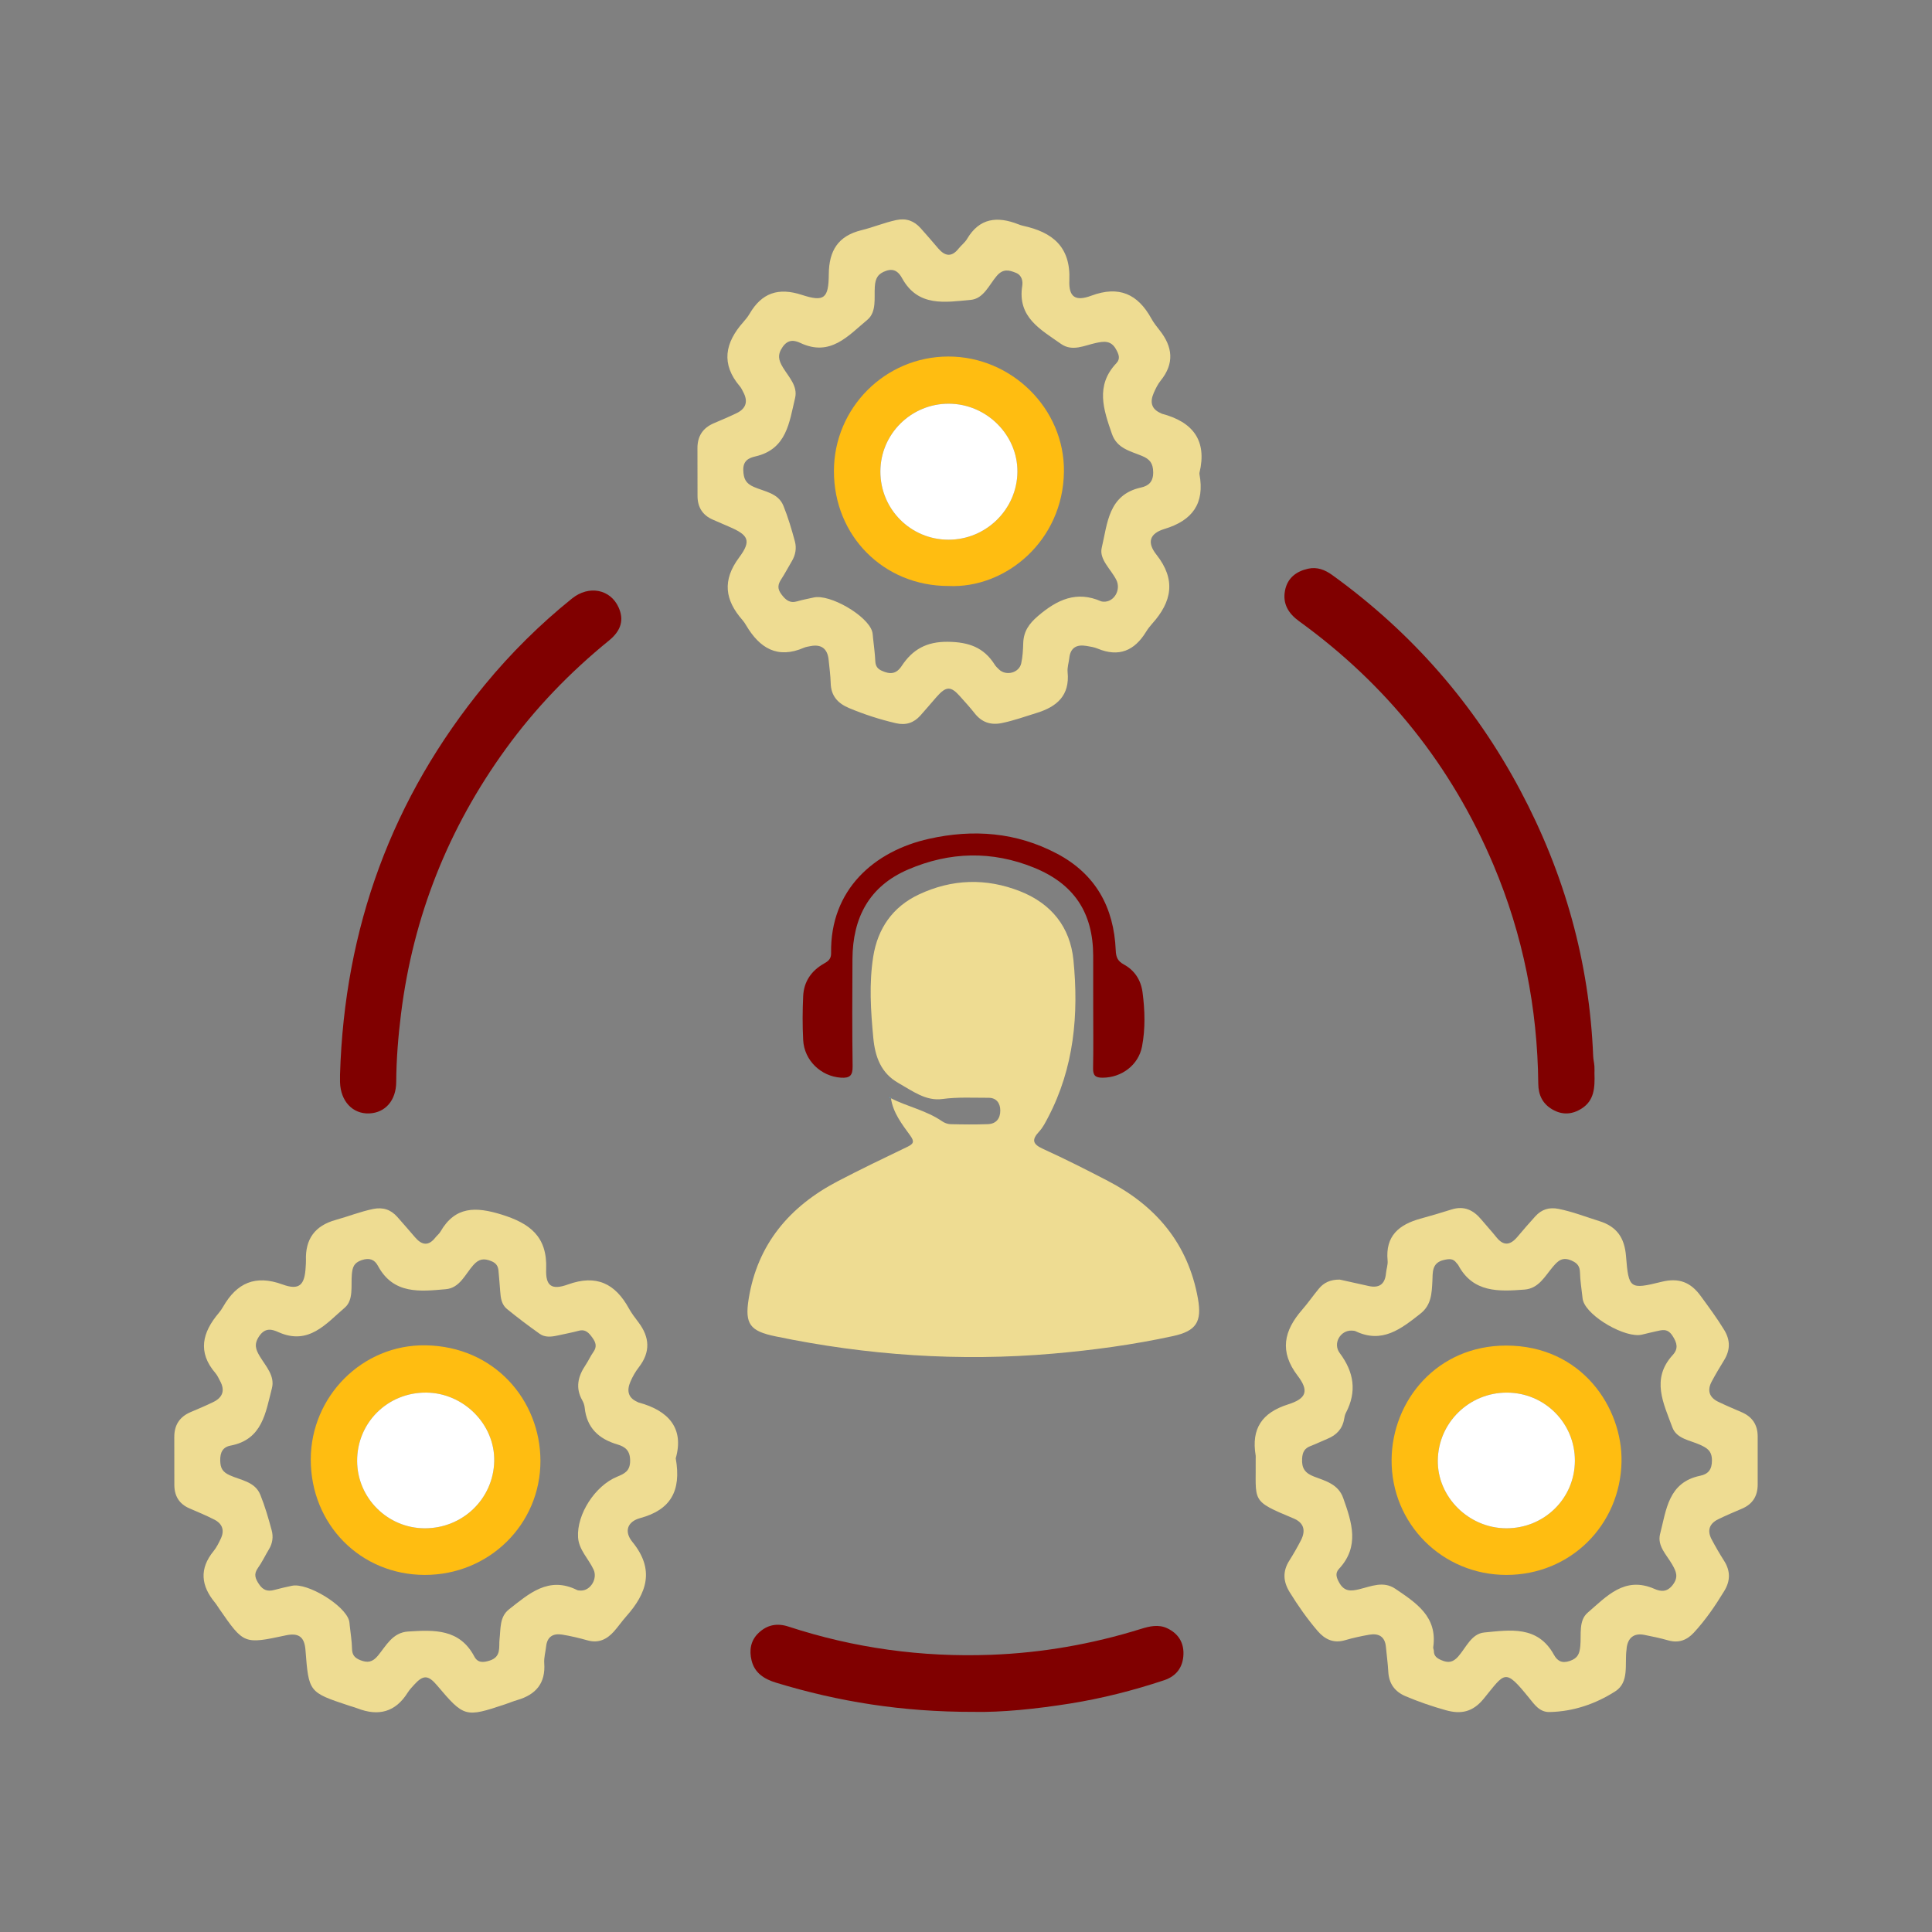 <?xml version="1.0" encoding="utf-8"?>
<!-- Generator: Adobe Illustrator 24.0.1, SVG Export Plug-In . SVG Version: 6.00 Build 0)  -->
<svg version="1.1" id="Layer_1" xmlns="http://www.w3.org/2000/svg" xmlns:xlink="http://www.w3.org/1999/xlink" x="0px" y="0px"
	 viewBox="0 0 1080 1080" style="enable-background:new 0 0 1080 1080;" xml:space="preserve">
<rect x="0" y="0" width="1080" height="1080" fill="#808080" stroke="none"/>
<style type="text/css">
	.st0{fill:#EEDC92;}
	.st1{fill:#800000;}
	.st2{fill:#43C2FE;}
	.st3{fill:#FFBD11;}
	.st4{fill:#FFFFFF;}
</style>
<g>
	<path class="st0" d="M498.01,613.94c9.33,4.71,19.84,6.81,28.6,12.84c1.32,0.91,3.09,1.6,4.66,1.64
		c6.99,0.17,13.99,0.25,20.97-0.01c4.59-0.17,6.94-3.11,6.93-7.62c-0.01-4.23-2.28-7.13-6.54-7.12c-8.62,0.03-17.2-0.49-25.89,0.69
		c-9.25,1.25-16.8-4.59-24.48-8.92c-9.82-5.54-13.08-14.72-14.08-25.29c-1.43-15.13-2.42-30.3-0.04-45.36
		c2.49-15.75,10.87-27.85,25.41-34.72c18.51-8.74,37.68-9.37,56.75-1.82c17.39,6.88,27.93,19.93,29.77,38.5
		c3,30.41,0.34,60.16-14.17,87.85c-1.45,2.76-2.9,5.67-4.99,7.92c-4.21,4.53-3.83,7,2.09,9.69c12.27,5.58,24.31,11.69,36.28,17.91
		c26.97,14.02,44.85,35.11,50.35,65.66c2.36,13.14-0.88,18.27-13.95,21.11c-22.14,4.81-44.57,7.86-67.11,9.81
		c-52.18,4.51-103.92,0.98-155.16-9.69c-14.09-2.93-17.15-6.8-14.91-20.85c4.9-30.66,22.92-51.81,49.88-65.88
		c12.81-6.69,25.84-12.94,38.87-19.2c3.48-1.67,4.01-2.93,1.58-6.29c-4.62-6.38-9.6-12.7-10.79-20.9L498.01,613.94z"/>
	<path class="st0" d="M670.5,264.36c0,0.24-0.04,0.49,0.01,0.72c3,16.29-3.82,25.86-19.57,30.61c-8.22,2.48-9.95,7.45-4.53,14.31
		c11.11,14.05,8.7,26.36-2.33,38.63c-1.28,1.43-2.47,2.98-3.47,4.62c-6.46,10.52-15.18,14.25-27,9.33
		c-1.97-0.82-4.18-1.16-6.31-1.51c-5.37-0.9-8.91,0.89-9.56,6.76c-0.29,2.63-1.2,5.3-0.94,7.87c1.29,13.09-5.96,19.35-17.34,22.85
		c-6.44,1.98-12.76,4.28-19.4,5.64c-6.33,1.3-11.3-0.44-15.28-5.53c-2.52-3.22-5.32-6.23-8.03-9.3c-5.25-5.95-7.82-5.9-13.25,0.27
		c-3.02,3.44-5.95,6.97-9.01,10.37c-3.68,4.1-8.11,5.56-13.65,4.28c-8.94-2.07-17.6-4.88-26.08-8.41
		c-6.45-2.69-10.22-6.83-10.4-14.07c-0.11-4.32-0.73-8.63-1.15-12.94c-0.61-6.27-4.12-8.9-10.23-7.66c-1.18,0.24-2.41,0.39-3.5,0.86
		c-14.91,6.47-24.87,0.21-32.38-12.49c-0.61-1.03-1.27-2.06-2.06-2.96c-9.81-11.17-11.41-22.15-1.87-34.97
		c7-9.4,5.23-12.56-5.47-17.15c-3.1-1.33-6.18-2.69-9.28-4.03c-5.72-2.49-8.45-6.97-8.5-13.08c-0.07-8.92,0.03-17.84-0.04-26.76
		c-0.05-6.81,3.02-11.44,9.27-14.08c4.21-1.78,8.43-3.57,12.55-5.55c5.32-2.55,6.61-6.56,3.79-11.8c-0.57-1.06-1.05-2.22-1.82-3.12
		c-10.8-12.61-8.39-24.5,1.85-36.03c1.28-1.44,2.51-2.96,3.48-4.61c6.83-11.69,16.05-14.89,29.27-10.58
		c12.49,4.07,14.93,1.94,15.03-11.54c0.1-13.08,5.11-21.41,18.27-24.63c6.51-1.59,12.75-4.22,19.38-5.65
		c5.65-1.21,9.95,0.42,13.61,4.43c3.41,3.74,6.65,7.63,9.96,11.46c3.73,4.32,7.44,4.97,11.3,0.1c1.49-1.89,3.56-3.4,4.76-5.43
		c6.99-11.85,16.99-12.8,28.64-8.22c0.89,0.35,1.82,0.66,2.75,0.87c16.36,3.57,26.6,11.68,25.8,30.44
		c-0.4,9.41,3.38,11.92,12.26,8.62c15.49-5.76,26.01-0.98,33.61,12.82c1.27,2.31,2.94,4.42,4.58,6.49
		c7.36,9.27,8.37,18.56,0.58,28.19c-1.64,2.03-2.82,4.51-3.88,6.92c-2.12,4.87-1.45,8.92,3.95,11.23c0.22,0.09,0.41,0.27,0.64,0.33
		C666.71,235.83,674.91,246.09,670.5,264.36z M617,336.35c5.82,0.2,9.76-6.65,7.04-12.15c-2.96-5.98-9.73-11.47-8.16-18.02
		c3.22-13.44,3.59-29.63,21.95-33.65c4.25-0.93,6.88-3.22,6.81-8.56c-0.07-4.95-1.81-7.25-6.2-9.08
		c-6.49-2.71-14.02-4.14-16.84-12.27c-4.72-13.61-9.41-27.05,2.48-39.61c2.38-2.51,1.3-5.06-0.28-7.85
		c-2.79-4.95-6.71-4.4-11.21-3.43c-6.45,1.38-13.15,5-19.51,0.5c-11.27-7.98-24.44-14.82-21.64-32.44c0.39-2.47-0.08-5.86-3.52-7.27
		c-4.01-1.64-7.26-2.37-10.79,1.78c-4.27,5.02-7.3,12.7-14.55,13.35c-14.16,1.26-29.35,4.16-38.32-12.14
		c-1.67-3.04-4.1-5.74-8.84-4.14c-4.65,1.58-6.1,4.16-6.4,8.93c-0.4,6.35,1.11,14.1-4.2,18.51c-10.6,8.79-20.57,20.78-37.33,12.94
		c-3.19-1.49-6.81-2.35-9.97,2.16c-3.13,4.49-2.26,7.54,0.18,11.57c3.19,5.26,8.36,10.35,6.76,17
		c-3.25,13.52-4.61,28.67-22.26,32.68c-3.73,0.85-6.91,2.46-6.7,7.8c0.18,4.72,1.39,7.27,5.9,9.24c5.99,2.62,13.65,3.41,16.54,10.55
		c2.61,6.45,4.59,13.17,6.41,19.9c1.02,3.78,0.35,7.65-1.76,11.14c-1.99,3.3-3.74,6.76-5.85,9.97c-1.92,2.91-2.31,5.27,0.01,8.39
		c2.41,3.24,4.71,5.24,8.95,3.98c2.99-0.89,6.09-1.42,9.14-2.12c9.03-2.08,30.07,10.11,32.7,18.99c0.34,1.14,0.37,2.37,0.49,3.57
		c0.45,4.31,1.07,8.61,1.26,12.93c0.12,2.77,1.14,4.35,3.69,5.49c4.52,2.03,7.99,1.95,11.06-2.7c6.04-9.18,13.85-13.67,25.84-13.52
		c11.6,0.14,20.06,3.09,26.17,12.78c0.63,1,1.54,1.86,2.41,2.69c3.93,3.77,11.17,1.95,12.39-3.36c0.85-3.72,1.02-7.63,1.15-11.47
		c0.22-6.5,3.24-10.78,8.27-15.08c10.62-9.07,21.49-14.27,35.33-8.16C616,336.32,616.53,336.28,617,336.35z"/>
	<path class="st0" d="M377.74,815.2c3.29,18.5-3.09,28.87-19.83,33.41c-7.21,1.95-9.18,7.48-4.38,13.36
		c12.59,15.42,8.11,28.61-3.49,41.63c-2.4,2.7-4.45,5.71-6.85,8.4c-3.95,4.43-8.63,6.71-14.8,4.96c-4.63-1.31-9.34-2.42-14.08-3.2
		c-5.03-0.83-8.45,1.09-9.03,6.63c-0.33,3.11-1.27,6.25-1.05,9.31c0.82,11.28-4.71,17.63-15.08,20.64
		c-2.31,0.67-4.53,1.62-6.82,2.38c-22.26,7.44-22.93,7.25-38.01-10.58c-4.95-5.86-7.72-5.96-12.75-0.43
		c-1.3,1.42-2.65,2.85-3.67,4.47c-6.84,10.93-16.3,13.35-28,8.84c-1.57-0.61-3.21-1.02-4.81-1.56c-22.5-7.46-22.5-7.46-24.33-31.12
		c-0.56-7.3-3.79-9.71-10.98-8.17c-23.45,5.01-23.46,5.01-37.2-14.82c-0.82-1.19-1.55-2.45-2.47-3.56
		c-7.77-9.39-8.78-18.87-0.72-28.72c1.66-2.02,2.84-4.48,3.99-6.86c2.27-4.68,0.96-8.45-3.6-10.76c-4.5-2.29-9.18-4.25-13.82-6.24
		c-5.78-2.47-8.46-6.92-8.5-13.05c-0.06-8.92,0.02-17.84-0.03-26.76c-0.04-6.79,2.97-11.45,9.25-14.08
		c4.22-1.77,8.43-3.57,12.55-5.57c5.26-2.55,6.68-6.52,3.79-11.78c-0.81-1.48-1.48-3.1-2.56-4.35c-10.19-11.8-7.3-22.84,1.78-33.59
		c0.93-1.1,1.77-2.3,2.48-3.55c7.63-13.32,17.99-18.01,33.19-12.47c9.39,3.43,12.45,0.39,12.96-9.78c0.06-1.2,0.2-2.41,0.16-3.61
		c-0.43-11.99,5-19.47,16.71-22.7c6.95-1.92,13.66-4.61,20.77-6.08c5.6-1.16,9.95,0.33,13.6,4.44c3.36,3.78,6.67,7.61,9.97,11.45
		c3.75,4.37,7.47,4.96,11.29,0.08c0.89-1.14,2.12-2.05,2.83-3.28c8.28-14.34,19.81-14.02,34.09-9.61
		c15.84,4.9,25.71,12.24,25.02,30.49c-0.36,9.53,3.08,11.9,12.18,8.62c15.9-5.73,26.41-0.54,34.08,13.41
		c1.5,2.73,3.44,5.23,5.33,7.73c6.31,8.34,6.81,16.61,0.22,25.12c-1.9,2.45-3.5,5.25-4.72,8.1c-2.05,4.77-1.5,8.95,3.91,11.29
		c0.22,0.1,0.42,0.26,0.65,0.32C374.01,788.56,382.47,798.65,377.74,815.2z M324.72,889.14c5.4,0.07,9.43-6.65,7.11-11.7
		c-2.79-6.08-8.25-11.03-8.69-18.06c-0.8-12.91,9.54-28.82,21.76-33.86c4.21-1.74,7.35-3.16,7.35-8.97c0-5.69-2.72-7.8-7.16-9.11
		c-10.41-3.08-17.12-9.3-18.25-20.59c-0.14-1.4-0.67-2.86-1.36-4.09c-3.94-7-2.37-13.4,1.83-19.64c1.61-2.39,2.78-5.09,4.45-7.44
		c2.05-2.91,1.28-5.29-0.59-7.87c-1.93-2.66-3.8-4.93-7.66-3.9c-3.95,1.05-7.98,1.8-11.97,2.68c-3.38,0.74-6.91,1.11-9.81-0.95
		c-6.27-4.45-12.43-9.08-18.38-13.95c-2.96-2.41-3.5-6.18-3.74-9.87c-0.26-3.84-0.63-7.67-0.96-11.51
		c-0.23-2.61-1.34-4.25-4.01-5.33c-4.08-1.65-6.86-1.37-10.05,2.22c-4.53,5.08-7.55,12.79-15.34,13.47
		c-14.4,1.26-29.34,3.05-38-13.09c-1.86-3.47-4.72-4.65-9.11-3.14c-4.34,1.49-5.11,3.98-5.46,7.99c-0.56,6.37,1.09,14.26-3.98,18.59
		c-10.41,8.89-20.13,21.25-37.07,13.65c-3.36-1.51-7.22-2.77-10.63,2.11c-3.21,4.59-2.07,7.61,0.32,11.56
		c3.32,5.49,8.48,10.81,6.67,17.76c-3.52,13.48-5.22,28.61-23.08,32c-4.43,0.84-5.91,3.84-5.8,8.45c0.1,4.18,1.32,6.31,5.28,8.12
		c6.17,2.82,14.15,3.51,17.14,10.94c2.6,6.45,4.55,13.18,6.36,19.91c0.94,3.51,0.5,7.17-1.5,10.47c-2.13,3.5-3.87,7.26-6.24,10.57
		c-2.45,3.42-1.44,5.9,0.64,9.02c2.27,3.41,4.87,4.21,8.56,3.21c3.25-0.88,6.54-1.64,9.84-2.33c8.72-1.82,29.47,10.81,31.92,19.42
		c0.26,0.92,0.3,1.9,0.4,2.85c0.46,4.31,1.18,8.61,1.27,12.93c0.07,3.42,1.41,5.09,4.56,6.36c4.17,1.68,6.9,1.16,9.93-2.49
		c4.63-5.58,8.15-12.94,16.88-13.49c14.43-0.92,28.74-1.64,37,13.97c1.88,3.56,4.87,3.47,8.65,2.25c6.59-2.13,4.95-7.61,5.45-11.97
		c0.69-5.98-0.03-12.48,5.29-16.65c11.13-8.72,22.1-18.71,38.05-10.8C323.19,889.15,324,889.05,324.72,889.14z"/>
	<path class="st0" d="M748.98,715.31c4.77,1.06,10.41,2.29,16.04,3.56c5.96,1.35,9.19-0.97,9.75-7.08c0.22-2.39,1.14-4.82,0.91-7.14
		c-1.35-13.82,6.49-20.17,18.47-23.44c5.8-1.58,11.56-3.31,17.3-5.11c6.95-2.19,12.19,0.3,16.59,5.6c2.77,3.34,5.74,6.51,8.44,9.9
		c4.11,5.17,7.89,4.42,11.79-0.23c3.25-3.88,6.58-7.69,9.98-11.44c3.5-3.86,7.71-5.22,13.01-4.16c7.84,1.57,15.22,4.47,22.8,6.84
		c9.79,3.06,14.06,9.32,14.89,19.56c1.48,18.29,2.05,18.77,19.91,14.36c9.72-2.4,16.26,0.27,21.84,7.93
		c4.54,6.24,9.14,12.4,13.15,19.01c3.53,5.81,3.37,11.31-0.12,16.98c-2.4,3.9-4.75,7.83-6.9,11.87c-2.6,4.9-1.37,8.84,3.65,11.27
		c4.33,2.1,8.78,3.96,13.2,5.88c5.96,2.59,8.89,7.12,8.88,13.59c0,8.92,0,17.84,0,26.76c0,6.45-2.81,11.02-8.86,13.57
		c-4.44,1.87-8.87,3.77-13.2,5.88c-5,2.43-6.3,6.35-3.68,11.27c2.15,4.04,4.44,8.02,6.9,11.87c3.63,5.68,3.66,11.19,0.15,16.96
		c-5.02,8.26-10.44,16.2-17.02,23.31c-3.94,4.25-8.55,5.94-14.34,4.29c-4.39-1.25-8.88-2.19-13.37-3.07
		c-5.68-1.12-9.16,1.58-9.84,7.42c-0.03,0.24-0.02,0.48-0.05,0.72c-1.16,8.14,1.73,18.28-6.32,23.44c-10.94,7-23.4,11.3-36.75,11.56
		c-5.57,0.11-8.46-4.25-11.45-7.94c-13.7-16.89-13.32-14.17-25.38,0.56c-6.05,7.38-12.62,8.73-21.05,6.38
		c-7.67-2.14-15.17-4.71-22.51-7.81c-6.2-2.62-9.39-7.14-9.74-13.88c-0.24-4.56-0.9-9.1-1.31-13.66c-0.53-5.94-4.1-7.81-9.46-6.86
		c-4.5,0.8-8.99,1.76-13.37,3.05c-6.46,1.91-11.32-0.46-15.38-5.19c-5.81-6.78-10.92-14.07-15.61-21.68
		c-3.65-5.93-3.98-11.64-0.19-17.61c2.32-3.66,4.47-7.44,6.46-11.28c2.93-5.67,1.6-9.94-4.09-12.31
		c-24.4-10.18-20.87-9.08-21.16-33.68c-0.01-0.48,0.07-0.98-0.01-1.44c-2.52-14.99,3.42-23.98,18.16-28.64
		c10.28-3.25,11.74-7.57,5.3-16.01c-10.33-13.54-7.7-25.13,2.47-36.82c3.32-3.81,6.2-8,9.43-11.89
		C740.07,717,743.68,715.24,748.98,715.31z M755.57,743.81c-6.27-0.21-10.67,7.19-6.66,12.54c8.01,10.72,9.69,21.55,3.43,33.5
		c-0.55,1.04-0.77,2.28-0.97,3.46c-0.97,5.52-4.32,8.96-9.37,11.01c-3.12,1.27-6.14,2.8-9.29,3.98c-3.35,1.25-4.59,3.29-4.82,7.01
		c-0.33,5.45,1.61,8.18,6.73,10.13c6.37,2.42,13.5,4.22,16.24,11.97c4.82,13.58,9.34,27.02-2.38,39.62
		c-2.28,2.46-1.41,4.9,0.23,7.81c2.82,4.97,6.56,4.66,11.08,3.56c6.69-1.62,13.52-4.79,20.21-0.26
		c11.63,7.88,23.68,15.59,21.18,32.68c-0.1,0.67,0.36,1.41,0.36,2.12c0.02,2.88,1.75,4.04,4.21,5.11c3.84,1.66,6.49,1.26,9.43-2.08
		c4.38-4.97,7.35-12.71,14.53-13.4c14.43-1.38,29.85-3.99,38.92,12.41c1.88,3.41,4.34,5.05,8.91,3.5c4.61-1.57,5.46-4.19,5.87-8.46
		c0.61-6.34-1.08-14.08,4.14-18.55c10.5-9,20.59-20.58,37.27-13.28c3.43,1.5,6.95,2.03,10.18-2.13c3.48-4.48,2-7.6-0.29-11.58
		c-3.06-5.33-8.44-10.31-6.7-17.02c3.48-13.4,4.52-28.81,22.42-32.51c4.42-0.91,6.6-3.41,6.56-8.64c-0.04-5.28-2.69-6.86-6.71-8.69
		c-5.58-2.53-13.07-3.28-15.44-9.76c-4.87-13.32-12.05-27,0.24-40.41c3.24-3.53,2.46-6.79-0.22-10.84c-2.83-4.28-5.9-3.06-9.33-2.35
		c-2.59,0.53-5.15,1.24-7.73,1.83c-9.13,2.08-29.98-9.88-32.81-18.85c-0.29-0.91-0.37-1.88-0.48-2.84
		c-0.47-4.31-1.18-8.61-1.28-12.92c-0.09-3.62-1.38-5.38-4.87-6.87c-5.04-2.16-7.48,0.24-10.32,3.58
		c-4.43,5.23-7.86,12.09-15.82,12.7c-14.39,1.1-28.81,1.84-37.08-13.75c-0.22-0.41-0.66-0.71-0.93-1.1
		c-1.84-2.59-4.04-2.38-6.97-1.73c-7.04,1.56-6.27,7.1-6.53,11.93c-0.37,6.82-0.54,13.3-6.75,18.16
		c-10.8,8.48-21.36,16.9-36.27,9.72C757.09,743.84,756.29,743.91,755.57,743.81z"/>
	<path class="st1" d="M891.31,599.86c0.3,8.41-0.19,15.32-7.08,19.77c-5.35,3.45-10.91,3.76-16.41,0.58
		c-5.45-3.16-7.86-8-7.92-14.41c-0.42-42.38-8.54-83.24-25.05-122.32c-23.46-55.52-59.78-100.85-108.59-136.17
		c-6.04-4.37-9.37-9.81-7.92-17.26c1.35-6.92,6.24-10.66,12.87-12.14c5.04-1.12,9.41,0.57,13.52,3.54
		c44.35,32.01,79.46,72.11,105.12,120.38c24.68,46.42,38.62,95.84,40.74,148.47c0.08,1.91,0.56,3.81,0.7,5.72
		C891.41,597.7,891.31,599.39,891.31,599.86z"/>
	<path class="st1" d="M190.08,600.64c2.47-81.71,28.89-154.53,80.94-217.84c14.59-17.74,30.84-33.82,48.72-48.22
		c9.48-7.63,21.54-5.19,26.09,5.02c3.03,6.79,1.51,12.84-5.39,18.45c-21.81,17.73-41.16,37.78-57.67,60.54
		c-32.17,44.36-51.8,93.68-58.59,148.09c-1.58,12.67-2.61,25.37-2.69,38.15c-0.06,10.29-6.09,17.25-15.16,17.58
		c-9.23,0.34-15.93-6.84-16.25-17.42C190.05,603.53,190.09,602.09,190.08,600.64z"/>
	<path class="st1" d="M544.21,956.95c-40.04,0.06-75.56-5.71-110.36-16.31c-6.64-2.02-12-5.38-13.72-12.45
		c-1.37-5.64-0.59-11.08,3.91-15.36c4.82-4.59,10.4-5.63,16.71-3.56c36.78,12.05,74.54,17.22,113.2,15.77
		c28.55-1.07,56.48-5.95,83.76-14.44c4.95-1.54,9.88-2.7,14.79-0.38c5.99,2.83,9.25,7.77,9.06,14.42
		c-0.2,7.23-3.85,12.31-10.83,14.63c-17.17,5.71-34.68,10.16-52.55,13.02C579.11,955.33,559.94,957.28,544.21,956.95z"/>
	<path class="st1" d="M611.11,562.41c0-9.4,0.02-18.81-0.01-28.21c-0.08-24.03-10.7-40.1-33.12-49.19
		c-23.49-9.53-47.06-8.93-70.27,1.02c-21.89,9.38-31.03,27.02-31.18,50.02c-0.12,20.01-0.19,40.03,0.09,60.03
		c0.07,5.17-1.57,6.69-6.57,6.35c-11.08-0.75-20.46-9.58-21.07-21.03c-0.43-8.17-0.38-16.4,0-24.58c0.37-8.03,4.53-14.13,11.5-18.09
		c2.46-1.4,4.16-2.6,4.11-5.91c-0.62-35.64,24.26-57.11,54.7-63.91c24.83-5.55,48.87-3.7,71.61,8.31
		c21.61,11.42,31.8,30.06,32.8,54.02c0.16,3.79,1.03,6,4.56,7.92c6.01,3.27,9.54,8.73,10.44,15.64c1.31,10.08,1.61,20.21-0.3,30.2
		c-1.98,10.39-11.41,17.38-21.93,17.45c-4.04,0.03-5.52-1.14-5.43-5.32C611.27,585.56,611.11,573.98,611.11,562.41z"/>
	<path class="st2" d="M498.03,613.91c-0.2-0.06-0.44-0.08-0.6-0.21c-0.09-0.07-0.04-0.32-0.05-0.48c0.21,0.24,0.41,0.48,0.62,0.72
		C498.01,613.94,498.03,613.91,498.03,613.91z"/>
	<path class="st3" d="M530.13,327.57c-36.14-0.01-64-28-63.96-64.28c0.03-35.29,28.68-63.96,63.95-63.99
		c35.4-0.03,65.05,29.21,64.63,64.35C594.28,302.3,562.22,329.1,530.13,327.57z M530.18,301.7c21.05,0.03,38.35-16.98,38.55-37.91
		c0.19-20.67-17.25-38.04-38.29-38.13c-21.09-0.08-38.28,16.92-38.31,37.89C492.1,284.66,509.07,301.66,530.18,301.7z"/>
	<path class="st3" d="M237.42,880.39c-35.93-0.06-63.73-28.23-63.7-64.56c0.03-35.09,28.71-64.31,64.12-63.79
		c38.72,0.57,64.22,30.88,64.27,64.56C302.18,852.1,273.36,880.45,237.42,880.39z M237.4,854.33c21.24,0.06,38.4-16.48,38.87-37.48
		c0.46-20.56-17.05-38.23-38.03-38.38c-21.54-0.15-38.69,16.84-38.6,38.25C199.73,837.4,216.66,854.27,237.4,854.33z"/>
	<path class="st3" d="M842.02,880.39c-35.78-0.04-64.37-28.62-64.11-64.38c0.24-33.06,25.38-63.87,64.12-63.83
		c42.27,0.04,64.99,34.83,64.41,64.97C905.75,852.51,877.88,880.43,842.02,880.39z M842.02,854.33
		c21.25,0.06,38.26-16.69,38.35-37.74c0.09-21.06-16.87-38.08-38-38.12c-21.12-0.04-38.32,16.78-38.63,37.79
		C803.44,836.81,821,854.27,842.02,854.33z"/>
	<path class="st4" d="M530.18,301.7c-21.11-0.03-38.07-17.04-38.04-38.14c0.03-20.97,17.22-37.98,38.31-37.89
		c21.03,0.08,38.48,17.46,38.29,38.13C568.53,284.71,551.22,301.73,530.18,301.7z"/>
	<path class="st4" d="M237.4,854.33c-20.74-0.06-37.67-16.92-37.76-37.61c-0.09-21.42,17.05-38.4,38.6-38.25
		c20.98,0.15,38.49,17.82,38.03,38.38C275.8,837.85,258.64,854.39,237.4,854.33z"/>
	<path class="st4" d="M842.02,854.33c-21.02-0.06-38.58-17.52-38.28-38.06c0.31-21.01,17.51-37.83,38.63-37.79
		c21.13,0.04,38.08,17.05,38,38.12C880.29,837.64,863.27,854.38,842.02,854.33z"/>
</g>
</svg>
